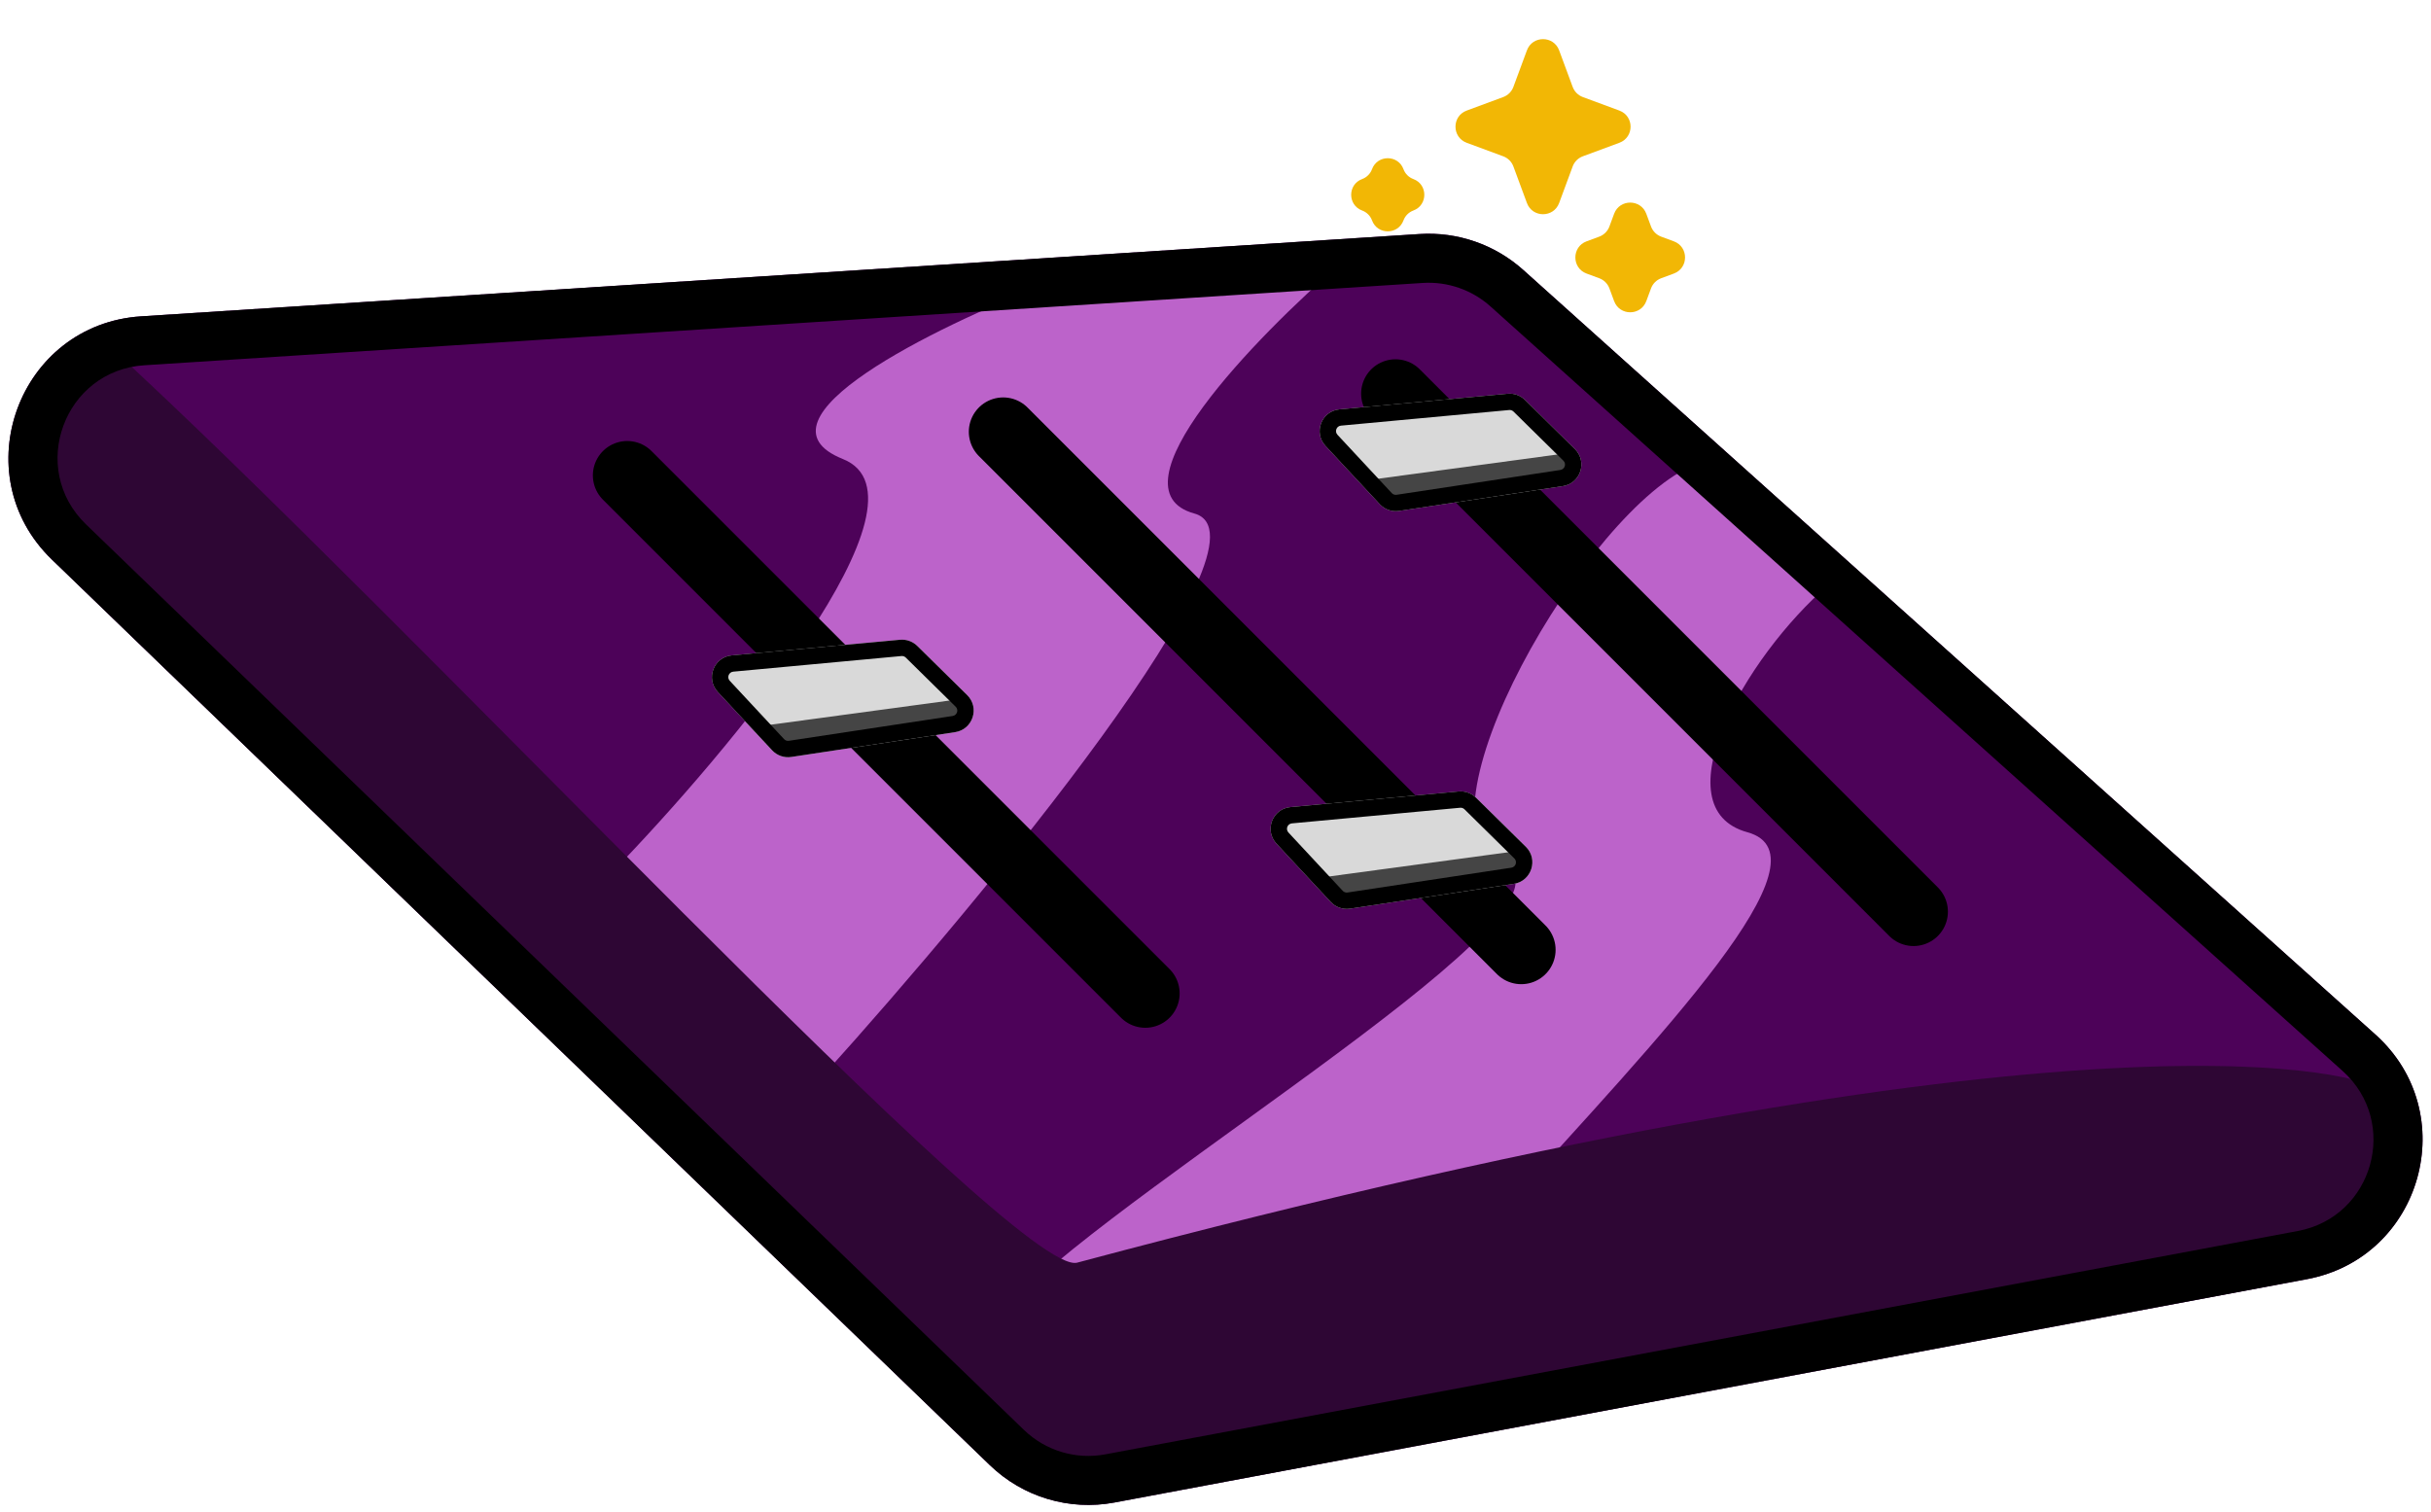 <svg width="283" height="176" viewBox="0 0 283 176" fill="none" xmlns="http://www.w3.org/2000/svg">
<path d="M6.043 65.148C-4.261 55.199 2.144 37.747 16.438 36.826L165.253 27.245C169.676 26.96 174.027 28.468 177.326 31.427L276.527 120.438C286.703 129.568 281.988 146.405 268.55 148.922L129.729 174.924C124.48 175.907 119.08 174.288 115.238 170.579L6.043 65.148Z" fill="#4D0259"/>
<path d="M98.123 53.44C86.706 48.873 109.012 38.005 121.592 33.142L156.16 30.605C146.223 39.168 128.886 56.992 139.035 59.782C149.183 62.573 114.509 104.5 95.903 125.114L71.166 101.645C84.909 87.48 109.54 58.006 98.123 53.44Z" fill="#BC63CA"/>
<path d="M174.872 100.694C163.455 96.127 184.809 58.937 197.389 54.074L212.929 68.028C202.992 76.591 193.266 94.097 203.415 96.888C213.563 99.679 193.478 120.357 174.872 140.971L118.103 151.437C131.846 137.271 186.289 105.261 174.872 100.694Z" fill="#BC63CA"/>
<path d="M125.397 146.997C118.456 148.853 47.697 72.257 12.177 39.802L9.005 41.705L4.565 51.22V60.1L116.2 168.88L125.397 172.369L261.135 148.266C287.775 139.893 279.529 133.994 277.309 127.017C275.724 125.114 244.009 115.283 125.397 146.997Z" fill="#2E0634"/>
<path fill-rule="evenodd" clip-rule="evenodd" d="M165.62 32.941L16.805 42.523C7.459 43.125 3.271 54.536 10.008 61.041L119.203 166.472C121.715 168.897 125.246 169.956 128.678 169.313L267.499 143.311C276.285 141.665 279.368 130.657 272.715 124.687L173.514 35.676C171.357 33.741 168.512 32.755 165.62 32.941ZM16.438 36.826C2.144 37.747 -4.261 55.199 6.043 65.148L115.238 170.579C119.08 174.288 124.48 175.907 129.729 174.924L268.55 148.922C281.988 146.405 286.703 129.568 276.527 120.438L177.326 31.427C174.027 28.468 169.676 26.96 165.253 27.245L16.438 36.826Z" fill="black"/>
<line x1="73.017" y1="55.342" x2="133.326" y2="115.652" stroke="black" stroke-width="8" stroke-linecap="round"/>
<line x1="116.783" y1="50.268" x2="177.092" y2="110.577" stroke="black" stroke-width="8" stroke-linecap="round"/>
<line x1="162.452" y1="45.828" x2="222.761" y2="106.137" stroke="black" stroke-width="8" stroke-linecap="round"/>
<path d="M83.561 80.554C82.126 79.013 83.087 76.495 85.184 76.3L104.765 74.48C105.51 74.411 106.248 74.674 106.781 75.199L112.589 80.919C114.078 82.385 113.255 84.922 111.188 85.235L92.119 88.125C91.29 88.25 90.453 87.958 89.882 87.345L83.561 80.554Z" fill="#D9D9D9"/>
<path d="M112.077 81.348L88.609 84.52L91.463 87.374L103.832 85.788L111.76 84.837L112.077 81.348Z" fill="#454545"/>
<path fill-rule="evenodd" clip-rule="evenodd" d="M104.942 76.375L85.36 78.194C84.836 78.243 84.596 78.873 84.954 79.258L91.275 86.048C91.417 86.202 91.627 86.275 91.834 86.243L110.903 83.354C111.42 83.276 111.626 82.641 111.253 82.275L105.445 76.555C105.312 76.423 105.128 76.358 104.942 76.375ZM85.184 76.3C83.087 76.495 82.126 79.013 83.561 80.554L89.882 87.345C90.453 87.958 91.29 88.25 92.119 88.125L111.188 85.235C113.255 84.922 114.078 82.385 112.589 80.919L106.781 75.199C106.248 74.674 105.51 74.411 104.765 74.48L85.184 76.3Z" fill="black"/>
<path d="M148.598 98.216C147.163 96.674 148.123 94.156 150.221 93.961L169.802 92.142C170.547 92.073 171.284 92.336 171.817 92.861L177.625 98.581C179.114 100.047 178.291 102.584 176.225 102.897L157.155 105.787C156.327 105.912 155.489 105.62 154.918 105.007L148.598 98.216Z" fill="#D9D9D9"/>
<path d="M177.114 99.01L153.645 102.182L156.5 105.036L168.868 103.45L176.797 102.499L177.114 99.01Z" fill="#454545"/>
<path fill-rule="evenodd" clip-rule="evenodd" d="M169.978 94.037L150.397 95.856C149.872 95.905 149.632 96.534 149.991 96.92L156.311 103.71C156.454 103.864 156.663 103.937 156.87 103.905L175.94 101.016C176.457 100.937 176.662 100.303 176.29 99.937L170.482 94.216C170.349 94.085 170.164 94.019 169.978 94.037ZM150.221 93.961C148.123 94.156 147.163 96.674 148.598 98.216L154.918 105.007C155.489 105.62 156.327 105.912 157.155 105.787L176.225 102.897C178.291 102.584 179.114 100.047 177.625 98.581L171.817 92.861C171.284 92.336 170.547 92.073 169.802 92.142L150.221 93.961Z" fill="black"/>
<path d="M154.307 51.913C152.872 50.371 153.832 47.853 155.929 47.658L175.511 45.839C176.255 45.77 176.993 46.033 177.526 46.558L183.334 52.278C184.823 53.744 184 56.281 181.934 56.594L162.864 59.483C162.035 59.609 161.198 59.317 160.627 58.704L154.307 51.913Z" fill="#D9D9D9"/>
<path d="M182.822 52.707L159.354 55.879L162.208 58.733L174.577 57.147L182.505 56.196L182.822 52.707Z" fill="#454545"/>
<path fill-rule="evenodd" clip-rule="evenodd" d="M175.687 47.734L156.105 49.553C155.581 49.602 155.341 50.231 155.7 50.617L162.02 57.407C162.162 57.56 162.372 57.633 162.579 57.602L181.649 54.713C182.165 54.634 182.371 54 181.999 53.634L176.19 47.913C176.057 47.782 175.873 47.716 175.687 47.734ZM155.929 47.658C153.832 47.853 152.872 50.371 154.307 51.913L160.627 58.704C161.198 59.317 162.035 59.609 162.864 59.483L181.934 56.594C184 56.281 184.823 53.744 183.334 52.278L177.526 46.558C176.993 46.033 176.255 45.77 175.511 45.839L155.929 47.658Z" fill="black"/>
<path d="M177.753 5.863C178.398 4.121 180.86 4.121 181.505 5.863L183.079 10.117C183.281 10.664 183.713 11.096 184.26 11.298L188.514 12.872C190.256 13.517 190.256 15.979 188.514 16.624L184.26 18.198C183.713 18.4 183.281 18.832 183.079 19.379L181.505 23.633C180.86 25.375 178.398 25.375 177.753 23.633L176.179 19.379C175.977 18.832 175.545 18.4 174.998 18.198L170.744 16.624C169.002 15.979 169.002 13.517 170.744 12.872L174.998 11.298C175.545 11.096 175.977 10.664 176.179 10.117L177.753 5.863Z" fill="#F2B705"/>
<path d="M187.902 24.891C188.546 23.15 191.009 23.15 191.653 24.891L192.2 26.367C192.402 26.915 192.834 27.346 193.381 27.549L194.857 28.095C196.598 28.739 196.598 31.202 194.857 31.847L193.381 32.393C192.834 32.595 192.402 33.027 192.2 33.574L191.653 35.05C191.009 36.792 188.546 36.792 187.902 35.05L187.356 33.574C187.153 33.027 186.722 32.595 186.174 32.393L184.698 31.847C182.957 31.202 182.957 28.739 184.698 28.095L186.174 27.549C186.722 27.346 187.153 26.915 187.356 26.367L187.902 24.891Z" fill="#F2B705"/>
<path d="M159.722 19.694C160.35 17.995 162.753 17.995 163.382 19.694V19.694C163.579 20.228 164.001 20.649 164.535 20.846V20.846C166.234 21.475 166.234 23.878 164.535 24.507V24.507C164.001 24.704 163.579 25.125 163.382 25.66V25.66C162.753 27.358 160.35 27.358 159.722 25.66V25.66C159.524 25.125 159.103 24.704 158.569 24.507V24.507C156.87 23.878 156.87 21.475 158.569 20.846V20.846C159.103 20.649 159.524 20.228 159.722 19.694V19.694Z" fill="#F2B705"/>
</svg>
